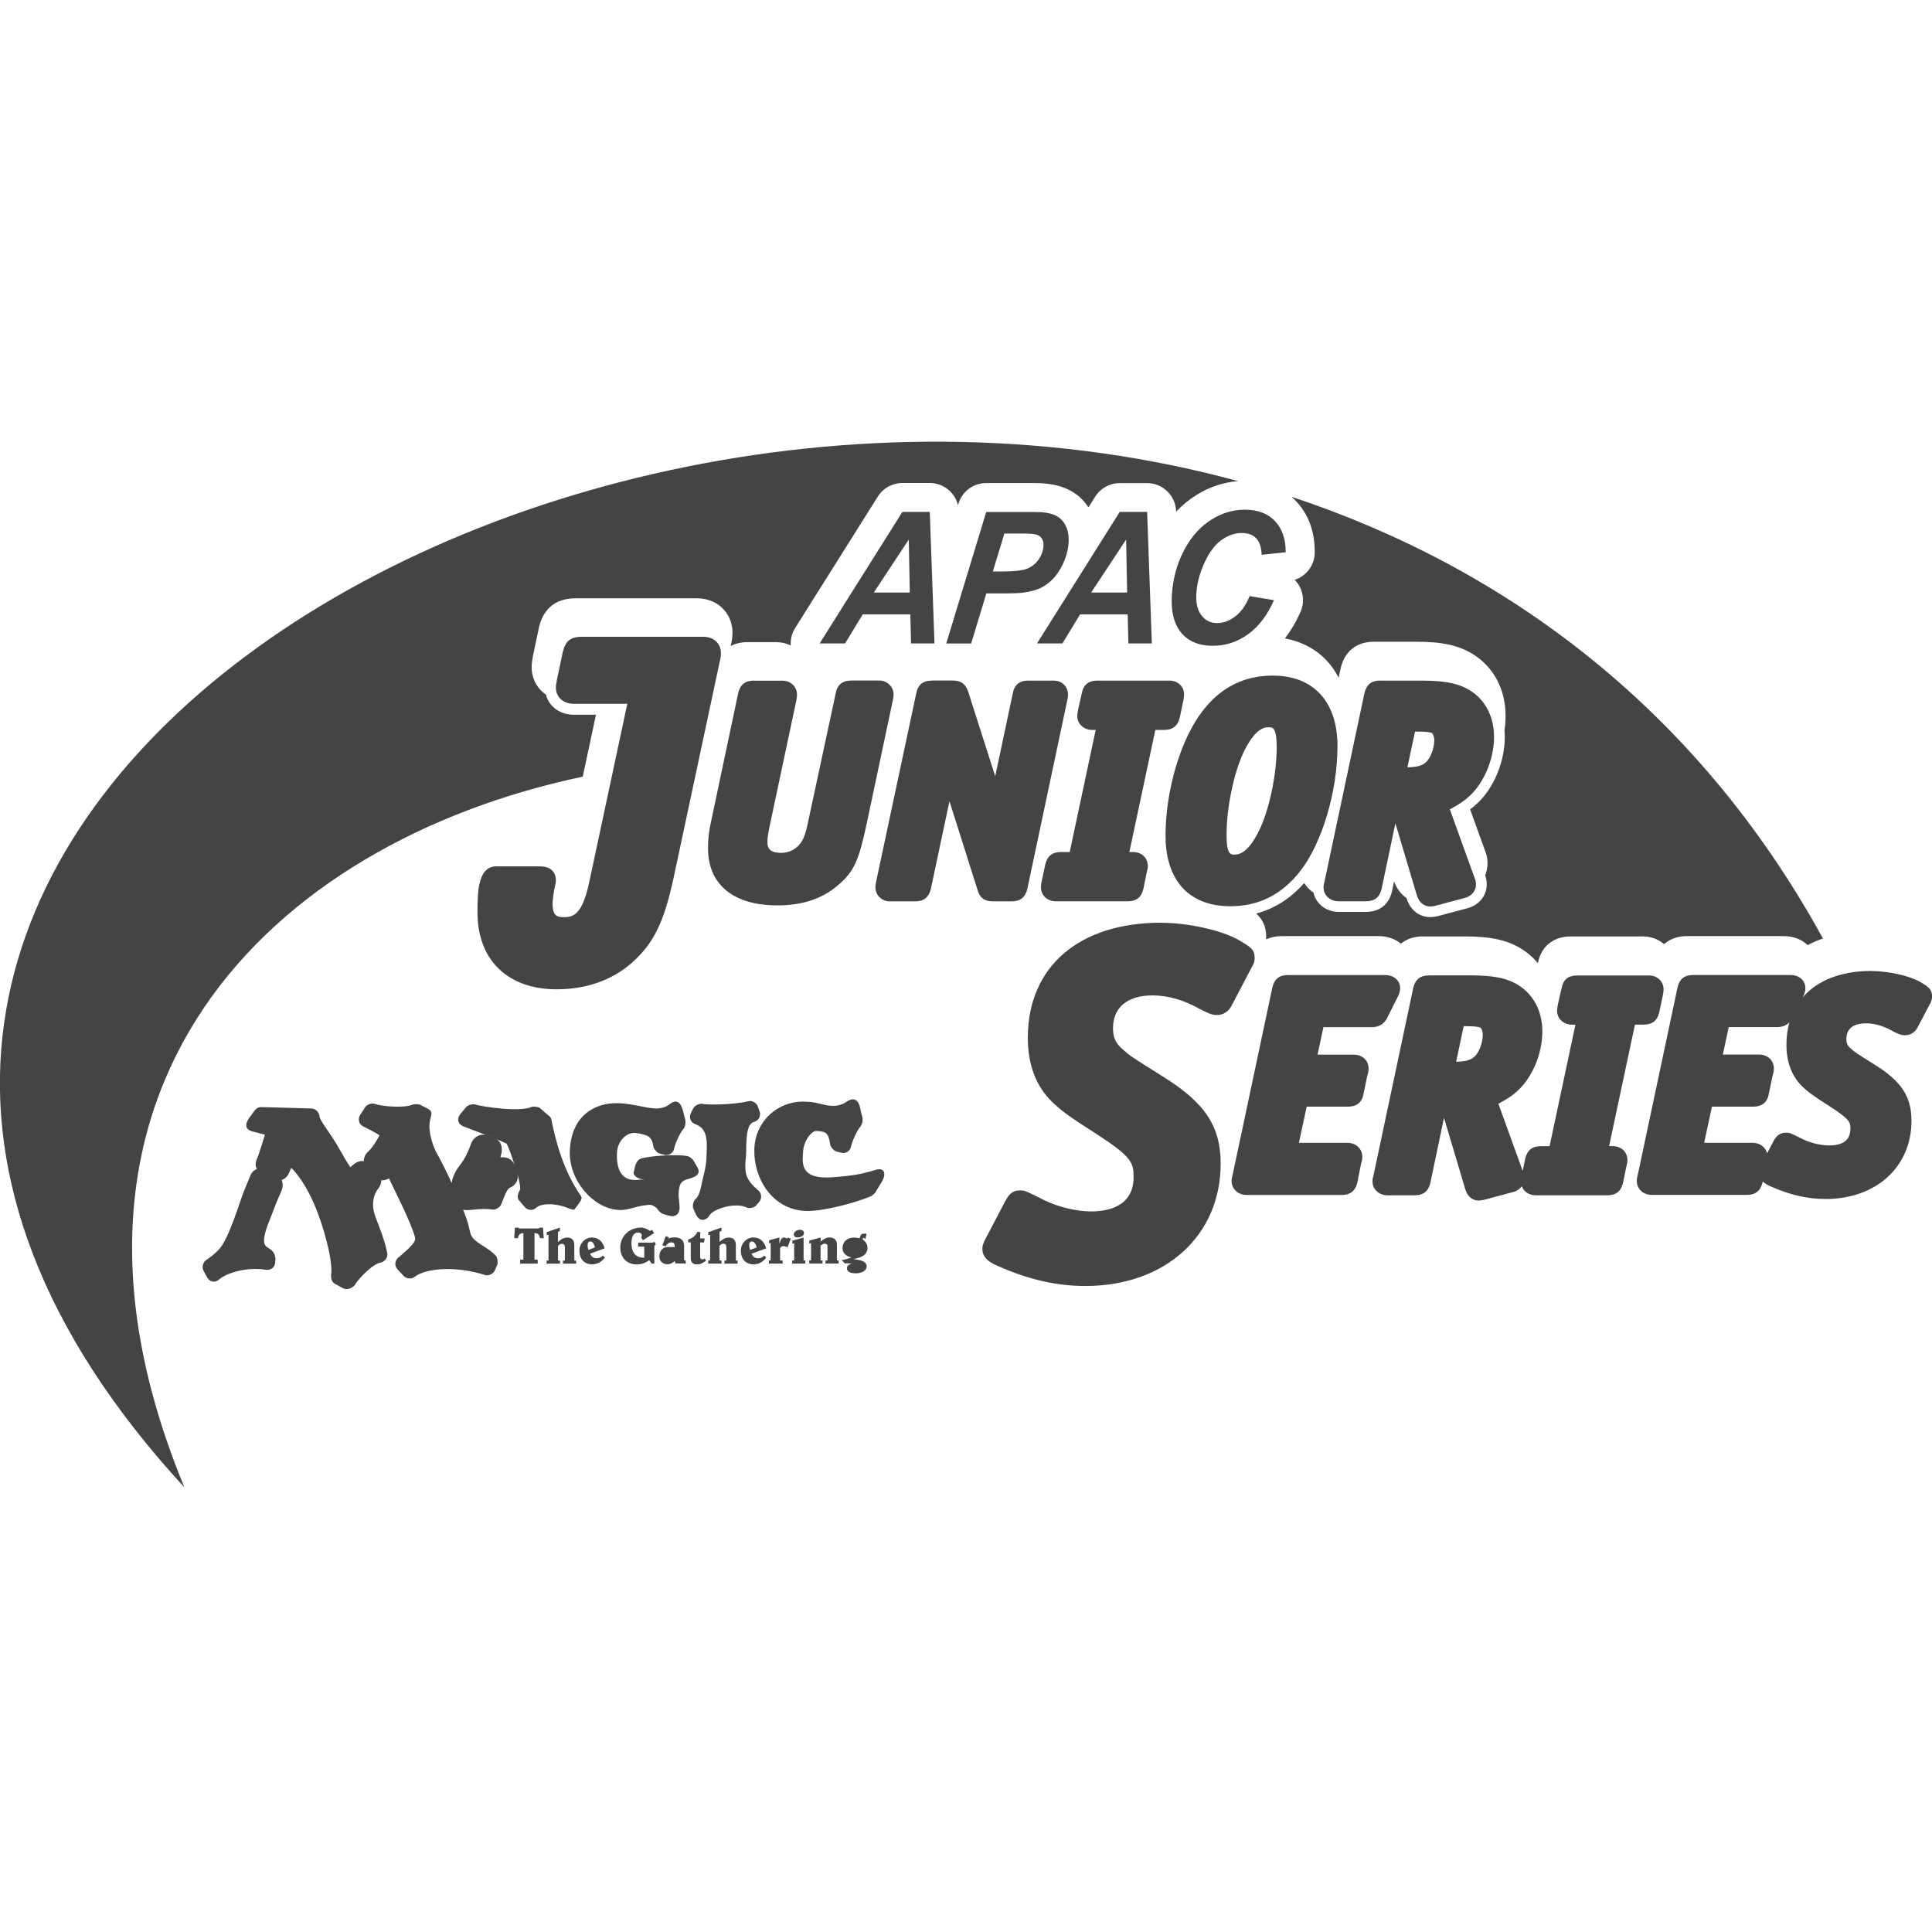 <!-- Generated by IcoMoon.io -->
<svg version="1.1" xmlns="http://www.w3.org/2000/svg" width="32" height="32" viewBox="0 0 32 32">
<title>watermark-juniorapac</title>
<path fill="#444" d="M15.078 10.176l0.012 0.481h0.388l-0.078-2.178h-0.454l-1.37 2.178h0.421l0.293-0.481h0.788zM15.069 9.814h-0.596l0.579-0.877 0.017 0.877zM16.083 10.658h-0.41l0.662-2.178h0.809c0.144 0 0.255 0.019 0.335 0.056s0.139 0.099 0.178 0.184c0.039 0.086 0.052 0.188 0.039 0.307-0.012 0.11-0.044 0.217-0.094 0.321s-0.108 0.187-0.171 0.25c-0.064 0.062-0.13 0.11-0.198 0.142s-0.159 0.057-0.271 0.074c-0.065 0.010-0.186 0.015-0.363 0.015h-0.262l-0.252 0.831zM16.444 9.466h0.126c0.216 0 0.362-0.015 0.438-0.045s0.138-0.077 0.187-0.143 0.078-0.137 0.087-0.215c0.006-0.052 0-0.096-0.017-0.129s-0.045-0.058-0.081-0.074c-0.037-0.015-0.122-0.023-0.255-0.023h-0.293l-0.192 0.629zM18.678 10.176h-0.788l-0.293 0.481h-0.421l1.37-2.178h0.454l0.078 2.178h-0.388l-0.012-0.481zM18.669 9.814l-0.017-0.877-0.579 0.877h0.596zM20.698 9.873c-0.060 0.148-0.138 0.259-0.235 0.334s-0.198 0.113-0.304 0.113c-0.114 0-0.204-0.048-0.27-0.143s-0.089-0.23-0.069-0.404c0.018-0.16 0.065-0.319 0.142-0.479s0.168-0.278 0.275-0.353c0.107-0.075 0.216-0.113 0.329-0.113 0.103 0 0.182 0.028 0.238 0.085s0.087 0.149 0.094 0.276l0.397-0.042c0.001-0.218-0.058-0.39-0.177-0.516s-0.286-0.189-0.501-0.189c-0.192 0-0.375 0.054-0.55 0.163s-0.32 0.266-0.435 0.472-0.186 0.432-0.214 0.68c-0.034 0.305 0.008 0.538 0.127 0.698s0.3 0.241 0.543 0.241c0.216 0 0.412-0.065 0.588-0.194s0.317-0.316 0.425-0.561l-0.405-0.068zM13.097 10.685c-0.005-0.098 0.019-0.197 0.073-0.283l1.37-2.178c0.088-0.14 0.241-0.224 0.406-0.224h0.454c0.226 0 0.416 0.156 0.467 0.368l0.008-0.027c0.061-0.202 0.248-0.34 0.459-0.34h0.809c0.232 0 0.41 0.041 0.538 0.101 0.143 0.067 0.26 0.166 0.347 0.301l0.112-0.177c0.088-0.14 0.241-0.224 0.406-0.224h0.454c0.258 0 0.47 0.205 0.48 0.463l0 0.011c0.101-0.108 0.212-0.2 0.333-0.275 0.222-0.138 0.453-0.214 0.694-0.232-11.962-3.262-27.073 6.225-17.453 16.666-2.722-6.581 1.382-10.67 6.598-11.771l0.219-1.026h-0.369c-0.229 0-0.41-0.137-0.459-0.333-0.146-0.1-0.237-0.262-0.237-0.454 0-0.066 0.005-0.096 0.023-0.195l0.101-0.478c0.076-0.306 0.284-0.468 0.6-0.468h2.011c0.384 0 0.591 0.288 0.591 0.56 0 0.064-0.004 0.136-0.030 0.226 0 0.001 0.001 0.002 0.001 0.003 0.079-0.041 0.173-0.063 0.277-0.063h0.476c0.086 0 0.167 0.019 0.239 0.053zM21.399 8.235c0.024 0.021 0.047 0.044 0.070 0.068 0.196 0.209 0.309 0.487 0.307 0.847-0.001 0.211-0.138 0.392-0.332 0.454 0.032 0.032 0.059 0.069 0.081 0.109 0.070 0.13 0.076 0.286 0.016 0.421-0.074 0.167-0.161 0.314-0.26 0.44 0.402 0.074 0.713 0.302 0.891 0.651l0.037-0.171c0.067-0.27 0.266-0.425 0.546-0.425h0.688c0.424 0 0.766 0.048 1.060 0.281 0.28 0.222 0.434 0.559 0.434 0.948 0 0.080-0.006 0.16-0.018 0.24 0.003 0.035 0.005 0.070 0.005 0.105 0 0.418-0.182 0.854-0.465 1.112-0.035 0.033-0.071 0.063-0.109 0.091l0.239 0.662c0.022 0.056 0.049 0.124 0.049 0.234 0 0.069-0.014 0.135-0.039 0.196 0.015 0.043 0.026 0.086 0.026 0.15 0 0.187-0.129 0.346-0.323 0.396l-0.48 0.128c-0.052 0.012-0.081 0.018-0.135 0.018-0.069 0-0.301-0.023-0.391-0.316-0.084-0.058-0.159-0.147-0.206-0.275l-0.032 0.155-0.001 0.007-0.002 0.007c-0.054 0.217-0.207 0.336-0.431 0.336h-0.452c-0.208 0-0.376-0.135-0.417-0.32-0.062-0.041-0.115-0.095-0.154-0.158-0.226 0.257-0.492 0.425-0.795 0.505 0.098 0.089 0.166 0.204 0.166 0.385 0 0.015-0 0.029-0.001 0.043 0.075-0.035 0.162-0.054 0.258-0.054h1.605c0.144 0 0.272 0.044 0.369 0.125 0.096-0.078 0.22-0.12 0.361-0.12h0.685c0.422 0 0.763 0.048 1.056 0.28 0.062 0.049 0.118 0.104 0.167 0.164v-0.001c0.052-0.276 0.256-0.443 0.545-0.443h1.193c0.133 0 0.257 0.046 0.353 0.128 0.097-0.086 0.227-0.133 0.376-0.133h1.605c0.158 0 0.297 0.053 0.397 0.149 0.079-0.042 0.164-0.079 0.253-0.109-2.091-3.813-5.27-6.146-8.794-7.314zM9.637 10.547c-0.182 0-0.27 0.069-0.314 0.245l-0.097 0.459c-0.017 0.092-0.019 0.102-0.019 0.142 0 0.131 0.101 0.264 0.295 0.264h0.888l-0.63 2.952c-0.114 0.538-0.262 0.582-0.416 0.582-0.116 0-0.192-0.016-0.192-0.231 0-0.041 0.018-0.187 0.040-0.286 0.010-0.029 0.015-0.062 0.015-0.099 0-0.053-0.019-0.225-0.264-0.225h-0.723c-0.311 0-0.311 0.443-0.311 0.767 0 0.783 0.501 1.269 1.309 1.269 0.557 0 1.031-0.193 1.369-0.557 0.279-0.287 0.436-0.65 0.58-1.336l0.752-3.526c0.021-0.069 0.021-0.119 0.021-0.156 0-0.127-0.092-0.264-0.295-0.264h-2.011zM21.090 11.191c0.666 0 1.063 0.435 1.063 1.164 0 0.756-0.255 1.61-0.62 2.077-0.307 0.389-0.685 0.578-1.155 0.578-0.682 0-1.073-0.426-1.073-1.169 0-0.758 0.255-1.61 0.62-2.073 0.302-0.388 0.683-0.578 1.164-0.578zM21.009 12.046c-0.051 0-0.205 0-0.399 0.388-0.17 0.345-0.294 0.931-0.294 1.393 0 0.328 0.066 0.328 0.131 0.328 0.089 0 0.228-0.040 0.4-0.383 0.171-0.337 0.299-0.935 0.299-1.393 0-0.333-0.066-0.333-0.135-0.333zM12.487 11.273c-0.142 0-0.225 0.064-0.259 0.202l-0.448 2.12c-0.035 0.15-0.053 0.303-0.053 0.454 0 0.602 0.419 0.947 1.149 0.947 0.412 0 0.74-0.108 0.999-0.33 0.273-0.227 0.351-0.426 0.474-0.995l0.437-2.062c0.007-0.029 0.014-0.075 0.014-0.107 0-0.127-0.106-0.23-0.235-0.23h-0.467c-0.145 0-0.231 0.071-0.256 0.211l-0.457 2.127c-0.043 0.22-0.086 0.307-0.136 0.369-0.078 0.095-0.186 0.147-0.306 0.147-0.214 0-0.232-0.095-0.232-0.183 0-0.068 0.007-0.106 0.039-0.271l0.438-2.062c0.002-0.011 0.013-0.067 0.013-0.106 0-0.129-0.105-0.23-0.24-0.23h-0.476zM15.432 11.273c-0.145 0-0.231 0.071-0.256 0.211l-0.664 3.116c-0.010 0.058-0.012 0.069-0.012 0.099 0 0.127 0.105 0.23 0.235 0.23h0.423c0.142 0 0.224-0.064 0.259-0.202l0.309-1.456 0.465 1.467c0.045 0.169 0.161 0.191 0.257 0.191h0.308c0.142 0 0.224-0.064 0.259-0.202l0.659-3.113c0.015-0.052 0.015-0.11 0.015-0.111 0-0.131-0.101-0.23-0.235-0.23h-0.423c-0.145 0-0.231 0.071-0.256 0.211l-0.291 1.373-0.448-1.401c-0.043-0.129-0.119-0.184-0.255-0.184h-0.346zM18.174 11.273c-0.146 0-0.23 0.069-0.256 0.21l-0.063 0.278c-0.011 0.058-0.012 0.079-0.012 0.099 0 0.129 0.108 0.23 0.245 0.23h0.060l-0.43 2.022h-0.145c-0.142 0-0.224 0.064-0.259 0.202l-0.060 0.282c-0.010 0.052-0.013 0.065-0.013 0.102 0 0.114 0.086 0.23 0.25 0.23h1.189c0.189 0 0.239-0.12 0.26-0.214l0.052-0.256c0.015-0.061 0.019-0.076 0.019-0.116 0-0.133-0.103-0.23-0.245-0.23h-0.060l0.43-2.022h0.145c0.142 0 0.224-0.064 0.259-0.202l0.059-0.281 0.004-0.022c0.005-0.029 0.009-0.055 0.009-0.082 0-0.131-0.103-0.23-0.24-0.23h-1.198zM22.86 11.273h0.688c0.434 0 0.679 0.061 0.876 0.216 0.208 0.165 0.322 0.419 0.322 0.716 0 0.366-0.165 0.761-0.41 0.983-0.080 0.075-0.172 0.138-0.322 0.217l0.402 1.114c0.021 0.053 0.031 0.078 0.031 0.13 0 0.082-0.050 0.19-0.192 0.225l-0.471 0.126c-0.048 0.011-0.062 0.014-0.096 0.014-0.062 0-0.172-0.025-0.223-0.194l-0.353-1.184-0.229 1.090c-0.034 0.138-0.117 0.202-0.259 0.202h-0.452c-0.142 0-0.25-0.099-0.25-0.23 0-0.036 0.004-0.051 0.019-0.112l0.66-3.112c0.034-0.138 0.117-0.202 0.259-0.202zM23.437 12.118l-0.126 0.592c0.19-0.005 0.261-0.038 0.319-0.097 0.061-0.061 0.126-0.212 0.126-0.351 0-0.062-0.022-0.107-0.038-0.121-0.037-0.016-0.111-0.024-0.232-0.024h-0.049zM19.231 15.283c-1.361 0-2.207 0.73-2.207 1.906 0 0.447 0.136 0.805 0.405 1.065 0.155 0.146 0.266 0.231 0.707 0.512 0.611 0.394 0.64 0.489 0.64 0.731 0 0.494-0.44 0.568-0.703 0.568-0.237 0-0.537-0.071-0.761-0.179-0.339-0.169-0.339-0.169-0.42-0.169-0.144 0-0.197 0.097-0.24 0.174l-0.349 0.666-0.003 0.008c-0.018 0.046-0.029 0.071-0.029 0.122 0 0.171 0.168 0.243 0.256 0.281 0.512 0.227 0.974 0.332 1.452 0.332 1.318 0 2.239-0.833 2.239-2.025 0-0.619-0.259-1.010-0.955-1.443-0.543-0.341-0.543-0.341-0.669-0.453-0.115-0.098-0.159-0.195-0.159-0.348 0-0.346 0.239-0.544 0.655-0.544 0.253 0 0.522 0.077 0.776 0.222l0.009 0.005c0.143 0.071 0.196 0.098 0.285 0.098 0.098 0 0.192-0.060 0.236-0.15l0.323-0.615c0.045-0.081 0.062-0.112 0.062-0.181 0-0.141-0.071-0.183-0.263-0.296-0.276-0.16-0.841-0.286-1.286-0.286zM30.994 16.083c0.28 0 0.637 0.080 0.813 0.182 0.121 0.072 0.194 0.114 0.194 0.24 0 0.060-0.017 0.092-0.046 0.144l-0.195 0.37c-0.038 0.077-0.119 0.128-0.205 0.128-0.071 0-0.115-0.022-0.204-0.067l-0.009-0.005c-0.143-0.082-0.293-0.125-0.434-0.125-0.149 0-0.326 0.045-0.326 0.259 0 0.072 0.018 0.111 0.072 0.157 0.073 0.065 0.073 0.065 0.396 0.268 0.445 0.276 0.61 0.529 0.61 0.931 0 0.762-0.585 1.294-1.423 1.294-0.299 0-0.587-0.066-0.906-0.207-0.032-0.014-0.090-0.038-0.134-0.084l-0.002 0.008c-0.022 0.095-0.071 0.215-0.26 0.215h-1.576c-0.145 0-0.249-0.099-0.249-0.235 0-0.031 0.003-0.043 0.019-0.107l0.657-3.098c0.034-0.137 0.116-0.202 0.258-0.202h1.605c0.175 0 0.254 0.112 0.254 0.216 0 0.059-0.018 0.102-0.044 0.154 0.241-0.28 0.633-0.437 1.135-0.437zM29.639 16.932c-0.050 0.053-0.119 0.080-0.206 0.080h-0.8l-0.097 0.455h0.6c0.142 0 0.245 0.097 0.245 0.23 0 0.016 0 0.053-0.014 0.095l-0.006 0.019-0.064 0.308c-0.025 0.14-0.113 0.211-0.261 0.211h-0.681l-0.129 0.599h0.805c0.119 0 0.213 0.072 0.238 0.174l0.105-0.201c0.027-0.049 0.078-0.141 0.206-0.141 0.066 0 0.074 0.004 0.285 0.11 0.126 0.061 0.295 0.101 0.429 0.101 0.235 0 0.354-0.092 0.354-0.273 0-0.112-0-0.154-0.355-0.383-0.271-0.173-0.341-0.226-0.438-0.317-0.177-0.171-0.266-0.404-0.266-0.694 0-0.133 0.017-0.258 0.049-0.372zM21.333 16.15c-0.142 0-0.224 0.064-0.258 0.202l-0.657 3.098c-0.016 0.064-0.019 0.076-0.019 0.107 0 0.136 0.105 0.235 0.249 0.235h1.576c0.189 0 0.238-0.12 0.26-0.215l0.060-0.305 0.006-0.019c0.014-0.041 0.014-0.078 0.014-0.094 0-0.131-0.105-0.23-0.245-0.23h-0.805l0.129-0.599h0.681c0.148 0 0.236-0.071 0.26-0.211l0.064-0.308 0.006-0.019c0.014-0.041 0.014-0.078 0.014-0.094 0-0.133-0.103-0.23-0.245-0.23h-0.6l0.097-0.455h0.8c0.119 0 0.204-0.051 0.255-0.151l0.168-0.335c0.028-0.056 0.048-0.1 0.048-0.161 0-0.104-0.079-0.216-0.254-0.216h-1.605zM23.668 16.155h0.685c0.432 0 0.677 0.060 0.872 0.216 0.207 0.164 0.321 0.418 0.321 0.714 0 0.364-0.164 0.758-0.408 0.98-0.079 0.075-0.171 0.138-0.32 0.216 0 0 0.401 1.111 0.402 1.112l0.044-0.208c0.034-0.137 0.116-0.201 0.258-0.201h0.144l0.428-2.012h-0.059c-0.137 0-0.245-0.101-0.245-0.23 0-0.020 0.002-0.041 0.012-0.099l0.063-0.277c0.026-0.141 0.109-0.209 0.256-0.209h1.193c0.137 0 0.24 0.099 0.24 0.23 0 0.027-0.004 0.051-0.009 0.080l-0.004 0.023-0.059 0.28c-0.034 0.137-0.117 0.201-0.258 0.201h-0.144l-0.428 2.012h0.059c0.142 0 0.244 0.097 0.244 0.23 0 0.040-0.004 0.057-0.019 0.116l-0.052 0.255c-0.022 0.094-0.071 0.214-0.26 0.214h-1.183c-0.124 0-0.204-0.067-0.235-0.149-0.025 0.034-0.070 0.076-0.149 0.096l-0.47 0.126c-0.047 0.010-0.062 0.014-0.096 0.014-0.061 0-0.172-0.025-0.223-0.194l-0.351-1.176-0.227 1.082c-0.035 0.137-0.117 0.201-0.258 0.201h-0.45c-0.142 0-0.249-0.099-0.249-0.23 0-0.036 0.004-0.051 0.019-0.112l0.657-3.098c0.034-0.138 0.116-0.202 0.258-0.202zM24.243 16.998l-0.125 0.588c0.188-0.005 0.258-0.038 0.316-0.096 0.060-0.060 0.125-0.211 0.125-0.349 0-0.062-0.021-0.106-0.038-0.12-0.036-0.016-0.11-0.024-0.23-0.024h-0.048zM14.14 18.209c-0.033-0.004-0.076 0.008-0.131 0.047-0.010 0.007-0.026 0.017-0.046 0.026-0.043 0.020-0.106 0.039-0.188 0.034-0.088-0.005-0.139-0.021-0.195-0.035-0.071-0.018-0.15-0.035-0.285-0.035-0.405 0-0.788 0.312-0.801 0.795-0.013 0.471 0.292 0.991 0.844 1.016 0.291 0.013 0.845-0.139 1.096-0.247 0.007-0.003 0.057-0.047 0.061-0.053l0.11-0.183c0.079-0.131 0.046-0.241-0.098-0.198-0.238 0.071-0.369 0.097-0.713 0.123-0.547 0.042-0.504-0.232-0.493-0.418 0.012-0.205 0.152-0.354 0.221-0.349 0.157 0.010 0.201 0.025 0.229 0.228 0.005 0.036 0.062 0.101 0.096 0.11l0.088 0.023c0.072 0.019 0.146-0.028 0.161-0.102 0.024-0.114 0.121-0.3 0.152-0.327 0.005-0.005 0.058-0.072 0.033-0.169-0.005-0.021-0.013-0.049-0.020-0.077-0.011-0.040-0.023-0.197-0.122-0.208zM12.421 18.236c-0.008 0-0.015 0.001-0.022 0.003-0.237 0.058-0.656 0.066-0.773 0.044-0.043-0.008-0.12 0.030-0.14 0.069l-0.041 0.080c-0.040 0.077-0.007 0.161 0.074 0.189 0.112 0.039 0.158 0.119 0.177 0.22 0.011 0.057 0.012 0.114 0.011 0.166-0.001 0.060-0.005 0.113-0.005 0.15 0 0.166-0.058 0.33-0.083 0.466-0.026 0.138-0.064 0.21-0.097 0.236-0.038 0.031-0.058 0.116-0.038 0.161l0.041 0.091c0.053 0.118 0.162 0.126 0.23 0.015 0.067-0.108 0.434-0.216 0.612-0.126 0.041 0.021 0.126 0.004 0.156-0.032l0.052-0.061c0.049-0.057 0.041-0.145-0.017-0.192-0.167-0.137-0.202-0.243-0.209-0.32-0.013-0.148 0.010-0.238 0.010-0.304 0-0.17 0.006-0.296 0.031-0.385 0.023-0.080 0.055-0.111 0.104-0.125 0.074-0.021 0.113-0.101 0.087-0.174l-0.030-0.084c-0.018-0.050-0.078-0.088-0.132-0.087zM11.197 18.246c-0.032-0.003-0.072 0.012-0.122 0.055-0.011 0.007-0.026 0.016-0.045 0.025-0.041 0.019-0.103 0.038-0.183 0.034-0.091-0.006-0.182-0.026-0.278-0.045-0.109-0.021-0.224-0.042-0.352-0.043-0.362-0.005-0.762 0.206-0.779 0.801-0.013 0.478 0.382 0.935 0.795 0.967 0.049 0.004 0.095-0 0.138-0.007 0.038-0.006 0.077-0.017 0.119-0.028 0.070-0.019 0.153-0.041 0.267-0.050 0.049-0.004 0.124 0.049 0.134 0.074 0.008 0.019 0.068 0.073 0.088 0.078l0.112 0.031c0.095 0.026 0.167-0.032 0.165-0.133-0.001-0.037-0.005-0.101-0.014-0.166-0.008-0.056 0.002-0.136 0.013-0.183 0.015-0.068 0.057-0.106 0.145-0.129 0.166-0.042 0.204-0.104 0.147-0.2l-0.067-0.114c-0.005-0.009-0.060-0.054-0.069-0.057-0.132-0.047-0.677-0.013-0.805 0.038-0.052 0.021-0.084 0.096-0.094 0.15l-0.018 0.089c0.011 0.054 0.087 0.101 0.194 0.104l-0.077 0c-0.355 0.061-0.405-0.227-0.391-0.456 0.011-0.181 0.159-0.337 0.317-0.314 0.194 0.029 0.261 0.054 0.285 0.226 0.005 0.036 0.062 0.102 0.096 0.111l0.086 0.023c0.072 0.020 0.146-0.028 0.161-0.101 0.023-0.112 0.119-0.293 0.149-0.32 0.005-0.004 0.058-0.071 0.034-0.169-0.005-0.020-0.013-0.048-0.020-0.075-0.011-0.039-0.034-0.207-0.13-0.215zM6.168 18.278c0.015-0 0.030 0.002 0.042 0.007 0.082 0.034 0.477 0.078 0.631 0.009 0.017-0.008 0.098-0.005 0.115 0.003 0 0 0.029 0.015 0.058 0.030 0.102 0.054 0.16 0.058 0.116 0.2s-0.003 0.392 0.133 0.626c0.047 0.082 0.132 0.252 0.218 0.441 0.017-0.11 0.069-0.212 0.141-0.301 0.093-0.118 0.154-0.273 0.181-0.352 0.030-0.086 0.124-0.166 0.236-0.144 0.009 0.002 0.019 0.005 0.028 0.009-0.184-0.072-0.373-0.142-0.383-0.146-0.1-0.036-0.125-0.129-0.057-0.211l0.095-0.114c0.024-0.029 0.108-0.054 0.144-0.042 0.106 0.034 0.733 0.133 0.942 0.041 0.028-0.013 0.111 0 0.135 0.019l0.125 0.109c0.009 0.007 0.056 0.035 0.064 0.077 0.074 0.383 0.209 0.868 0.492 1.273 0.034 0.050-0.045 0.131-0.109 0.219-0.015 0.020-0.126-0.030-0.154-0.039-0.262-0.085-0.431-0.035-0.473 0.007-0.056 0.057-0.146 0.053-0.197-0.008l-0.103-0.12c-0.038-0.074 0.024-0.157 0.026-0.166s0.002-0.024 0.001-0.045c-0.004-0.050-0.020-0.125-0.042-0.207 0.019 0.105-0.045 0.186-0.127 0.22-0.008 0.003-0.027 0.011-0.052 0.057-0.014 0.025-0.028 0.055-0.042 0.090-0.016 0.039-0.033 0.082-0.052 0.131s-0.096 0.092-0.147 0.083c-0.093-0.016-0.194-0.009-0.286-0.001-0.049 0.005-0.092 0.009-0.125 0.010-0.026 0.001-0.050-0.002-0.071-0.006 0.042 0.106 0.075 0.2 0.090 0.264 0.015 0.062 0.023 0.107 0.037 0.145 0.009 0.023 0.021 0.045 0.049 0.074 0.015 0.017 0.038 0.037 0.067 0.058 0.030 0.022 0.063 0.043 0.096 0.064 0.037 0.024 0.074 0.048 0.107 0.072 0.034 0.026 0.071 0.057 0.102 0.094 0.019 0.023 0.031 0.108 0.019 0.136l-0.042 0.099c-0.025 0.058-0.105 0.094-0.164 0.075-0.472-0.152-0.978-0.117-1.164 0.031-0.050 0.039-0.138 0.033-0.181-0.014l-0.103-0.11c-0.052-0.056-0.047-0.145 0.011-0.193 0.152-0.128 0.225-0.2 0.26-0.253 0.023-0.036 0.026-0.055 0.014-0.102-0.029-0.108-0.11-0.296-0.201-0.491-0.089-0.19-0.181-0.373-0.226-0.468-0.040 0.023-0.083 0.036-0.126 0.031-0.001 0.059-0.029 0.114-0.062 0.152-0.020 0.027-0.122 0.176-0.049 0.413 0.017 0.055 0.056 0.151 0.097 0.261 0.044 0.119 0.088 0.255 0.112 0.378 0.014 0.071-0.036 0.144-0.107 0.158-0.148 0.027-0.393 0.297-0.429 0.373-0.002 0.004-0.097 0.11-0.209 0.047l-0.053-0.029-0.075-0.043c-0.079-0.043-0.053-0.174-0.053-0.174 0.002-0.014 0.001-0.041-0.001-0.096-0.006-0.108-0.035-0.305-0.135-0.636-0.189-0.63-0.436-0.922-0.527-1.009l-0.005 0.009c-0.012 0.024-0.022 0.048-0.029 0.065-0.027 0.067-0.072 0.11-0.127 0.127 0.023 0.047 0.026 0.107-0.003 0.183-0.023 0.051-0.082 0.179-0.131 0.316-0.037 0.104-0.104 0.244-0.138 0.378s-0.017 0.191 0.012 0.217c0.026 0.023 0.045 0.035 0.055 0.041 0.132 0.077 0.1 0.219 0.1 0.219 0 0.087-0.069 0.145-0.154 0.132-0.364-0.056-0.686 0.079-0.769 0.156-0.071 0.067-0.163 0.052-0.209-0.035l-0.057-0.107c-0.030-0.056-0.008-0.142 0.046-0.176 0.001-0 0.15-0.096 0.233-0.202 0.075-0.094 0.154-0.277 0.227-0.474s0.132-0.385 0.166-0.467c0.060-0.145 0.086-0.209 0.101-0.246 0.024-0.065 0.066-0.1 0.112-0.115-0.029-0.052-0.030-0.118 0.014-0.201 0.021-0.055 0.117-0.358 0.119-0.37-0.017-0.005-0.144-0.039-0.162-0.042-0.156-0.031-0.185-0.105-0.102-0.231 0.010-0.014 0.098-0.133 0.098-0.133 0.034-0.040 0.069-0.053 0.109-0.051l0.83 0.023c0.064 0.001 0.127 0.064 0.13 0.128 0.001 0.012 0.008 0.039 0.048 0.104 0.040 0.066 0.097 0.144 0.165 0.247 0.076 0.114 0.141 0.235 0.205 0.345 0.032 0.055 0.063 0.105 0.093 0.149 0.021-0.020 0.039-0.033 0.054-0.045 0.054-0.047 0.114-0.064 0.171-0.057-0.001-0.054 0.020-0.112 0.073-0.159 0.015-0.014 0.037-0.036 0.067-0.076s0.071-0.101 0.12-0.192c-0.004-0.001-0.009-0.002-0.014-0.007-0.030-0.028-0.239-0.131-0.253-0.138-0.075-0.036-0.099-0.123-0.054-0.193l0.084-0.129c0.022-0.034 0.074-0.057 0.12-0.059zM8.095 18.818c0.004 0.002 0.009 0.004 0.012 0.005 0.016 0.007 0.036 0.014 0.053 0.021 0.035 0.014 0.077 0.032 0.077 0.032 0.068 0.047 0.092 0.152 0.062 0.252-0.003 0.014-0.007 0.029-0.011 0.042l0.021-0.002c0.010-0 0.041-0.002 0.073 0.005 0.041 0.010 0.098 0.036 0.132 0.101 0.009 0.025 0.015 0.044 0.022 0.063-0.049-0.16-0.108-0.323-0.143-0.393-0.049-0.027-0.172-0.077-0.299-0.127zM8.529 20.333l-0.012 0.175h0.062c0.010-0.056 0.029-0.083 0.090-0.083v0.438h-0.054v0.067l0.291-0.001v-0.066h-0.053v-0.438c0.062 0 0.080 0.027 0.091 0.083l0.062 0.001-0.012-0.175h-0.065v0.014h-0.335l0.001-0.014h-0.065zM9.273 20.333l-0.218 0.075v0.052l0.030-0.010v0.429l-0.032-0v0.051l0.222 0v-0.051h-0.033v-0.242c0.015-0.020 0.036-0.035 0.061-0.035 0.040-0.001 0.053 0.020 0.053 0.059v0.218h-0.032v0.051h0.219v-0.051h-0.030l-0.001-0.263c0-0.052-0.023-0.118-0.115-0.118-0.066 0-0.106 0.031-0.155 0.073v-0.169l0.032-0.011v-0.057zM10.614 20.333c-0.189 0-0.34 0.143-0.34 0.328 0 0.171 0.109 0.282 0.274 0.282 0.083 0 0.149-0.029 0.206-0.071l0.038 0.057h0.046v-0.272c0-0.023 0.006-0.032 0.024-0.046l-0.020-0.042c-0.013 0.005-0.027 0.013-0.041 0.013h-0.231v0.066h0.101v0.185c-0.126 0-0.212-0.069-0.212-0.241 0-0.041 0.003-0.178 0.113-0.178 0.029 0 0.058 0.015 0.058 0.048-0 0.012-0.003 0.024-0.012 0.032l0.032 0.048 0.185-0.119-0.036-0.054-0.031 0.020c-0.044-0.029-0.098-0.057-0.152-0.057zM11.949 20.333l-0.217 0.075v0.052l0.030-0.010v0.428h-0.032v0.051l0.221 0v-0.051h-0.034v-0.242c0.015-0.020 0.036-0.036 0.061-0.036 0.040 0 0.053 0.020 0.053 0.060v0.219h-0.032v0.051h0.219v-0.051h-0.030v-0.263c0-0.052-0.024-0.118-0.115-0.118-0.066-0-0.106 0.031-0.155 0.072v-0.169l0.032-0.011v-0.057zM13.24 20.37c-0.036-0-0.092 0.031-0.092 0.073 0 0.035 0.024 0.053 0.058 0.053 0.043 0 0.11-0.019 0.11-0.073 0-0.044-0.039-0.054-0.076-0.054zM11.552 20.4c-0.026 0.065-0.086 0.111-0.153 0.13v0.047h0.042v0.253c0 0.074 0.030 0.113 0.107 0.113 0.055 0 0.104-0.030 0.147-0.061l-0.022-0.037c-0.012 0.008-0.026 0.014-0.041 0.014-0.013 0-0.035-0.008-0.035-0.034v-0.247l0.063 0.001 0.013-0.067h-0.076v-0.035c0-0.022 0.001-0.045 0.006-0.066l-0.051-0.010zM14.32 20.432c-0.046 0-0.061 0.013-0.071 0.044l-0.010 0.033c-0.024-0.004-0.048-0.011-0.094-0.011-0.093 0-0.19 0.053-0.19 0.176 0 0.089 0.074 0.14 0.147 0.151v0.002c-0.053 0.020-0.107 0.037-0.163 0.045l0.057 0.055c0.036-0.005 0.066-0.002 0.114 0.003v0.001c-0.037 0.005-0.082 0.032-0.083 0.074 0 0.069 0.077 0.085 0.152 0.085 0.051 0 0.175-0.022 0.175-0.115 0-0.096-0.143-0.111-0.213-0.118v-0.002c0.103-0.026 0.227-0.053 0.227-0.187-0-0.1-0.080-0.127-0.080-0.144 0-0.009 0.005-0.018 0.015-0.019 0.015 0 0.020 0.007 0.031 0.017l0.019-0.087c-0.011-0.001-0.022-0.002-0.032-0.002zM14.162 20.946c-0.011 0.017-0.015 0.038-0.015 0.058s0.011 0.044 0.035 0.044c0.021 0 0.032-0.010 0.032-0.031 0-0.040-0.022-0.053-0.052-0.071zM14.137 20.551c-0.031 0-0.044 0.016-0.044 0.057 0 0.046 0.026 0.175 0.091 0.175 0.032 0 0.044-0.016 0.044-0.057 0-0.046-0.026-0.175-0.091-0.175zM11.025 20.477l-0.054 0.148 0.053 0.019c0.023-0.030 0.045-0.066 0.095-0.066 0.038 0 0.056 0.021 0.056 0.056v0.021h-0.117c-0.076 0-0.137 0.056-0.137 0.156-0 0.079 0.058 0.129 0.135 0.129 0.049 0 0.086-0.023 0.121-0.053l0.010 0.040h0.171v-0.051h-0.027v-0.239c-0-0.101-0.064-0.142-0.159-0.142-0.035 0-0.072 0.006-0.103 0.020l0.008-0.023-0.051-0.017zM11.15 20.708c-0.043 0-0.073 0.030-0.073 0.074 0 0.033 0.010 0.071 0.051 0.071 0.039 0 0.047-0.030 0.047-0.062v-0.082h-0.025zM12.482 20.497c0.115 0 0.179 0.076 0.209 0.18l-0.243 0.089c0.020 0.049 0.055 0.075 0.107 0.075 0.040 0 0.078-0.014 0.104-0.045l0.032 0.034c-0.050 0.066-0.118 0.111-0.212 0.111-0.129 0-0.208-0.090-0.208-0.226 0-0.118 0.090-0.218 0.21-0.219zM12.456 20.562c-0.034-0.001-0.047 0.026-0.047 0.062 0.001 0.034 0.010 0.056 0.015 0.079l0.11-0.042c-0.012-0.036-0.032-0.099-0.078-0.099zM12.909 20.497l-0.171 0.046v0.052l0.027-0.011v0.294h-0.029v0.051h0.227v-0.051h-0.042v-0.207c0.017-0.026 0.041-0.031 0.056-0.032 0.025 0.002 0.047 0.011 0.069 0.019l0.051-0.144-0.047-0.016-0.010 0.017c-0.024-0.012-0.038-0.017-0.063-0.017-0.040-0-0.056 0.071-0.066 0.101h-0.002v-0.101zM13.31 20.497l-0.187 0.053v0.049l0.031-0.006v0.285h-0.033v0.051h0.217v-0.051h-0.028v-0.381zM13.592 20.497l-0.188 0.051v0.050l0.030-0.009v0.288h-0.030v0.051h0.22v-0.051h-0.033v-0.243c0.020-0.018 0.041-0.035 0.070-0.035 0.023 0 0.045 0.013 0.045 0.038v0.24h-0.033v0.051h0.218v-0.051h-0.029v-0.26c-0-0.047-0.015-0.121-0.124-0.121-0.059 0-0.102 0.035-0.146 0.069v-0.069zM9.806 20.497c0.115 0 0.179 0.076 0.209 0.18l-0.242 0.088c0.020 0.049 0.055 0.075 0.108 0.075 0.040 0 0.078-0.014 0.104-0.045l0.033 0.035c-0.050 0.066-0.118 0.111-0.213 0.111-0.129 0-0.208-0.090-0.208-0.226 0-0.118 0.090-0.218 0.21-0.218zM9.779 20.562c-0.033 0.001-0.047 0.027-0.047 0.063 0 0.034 0.010 0.055 0.014 0.078l0.11-0.042c-0.012-0.037-0.031-0.099-0.077-0.099z"></path>
</svg>
